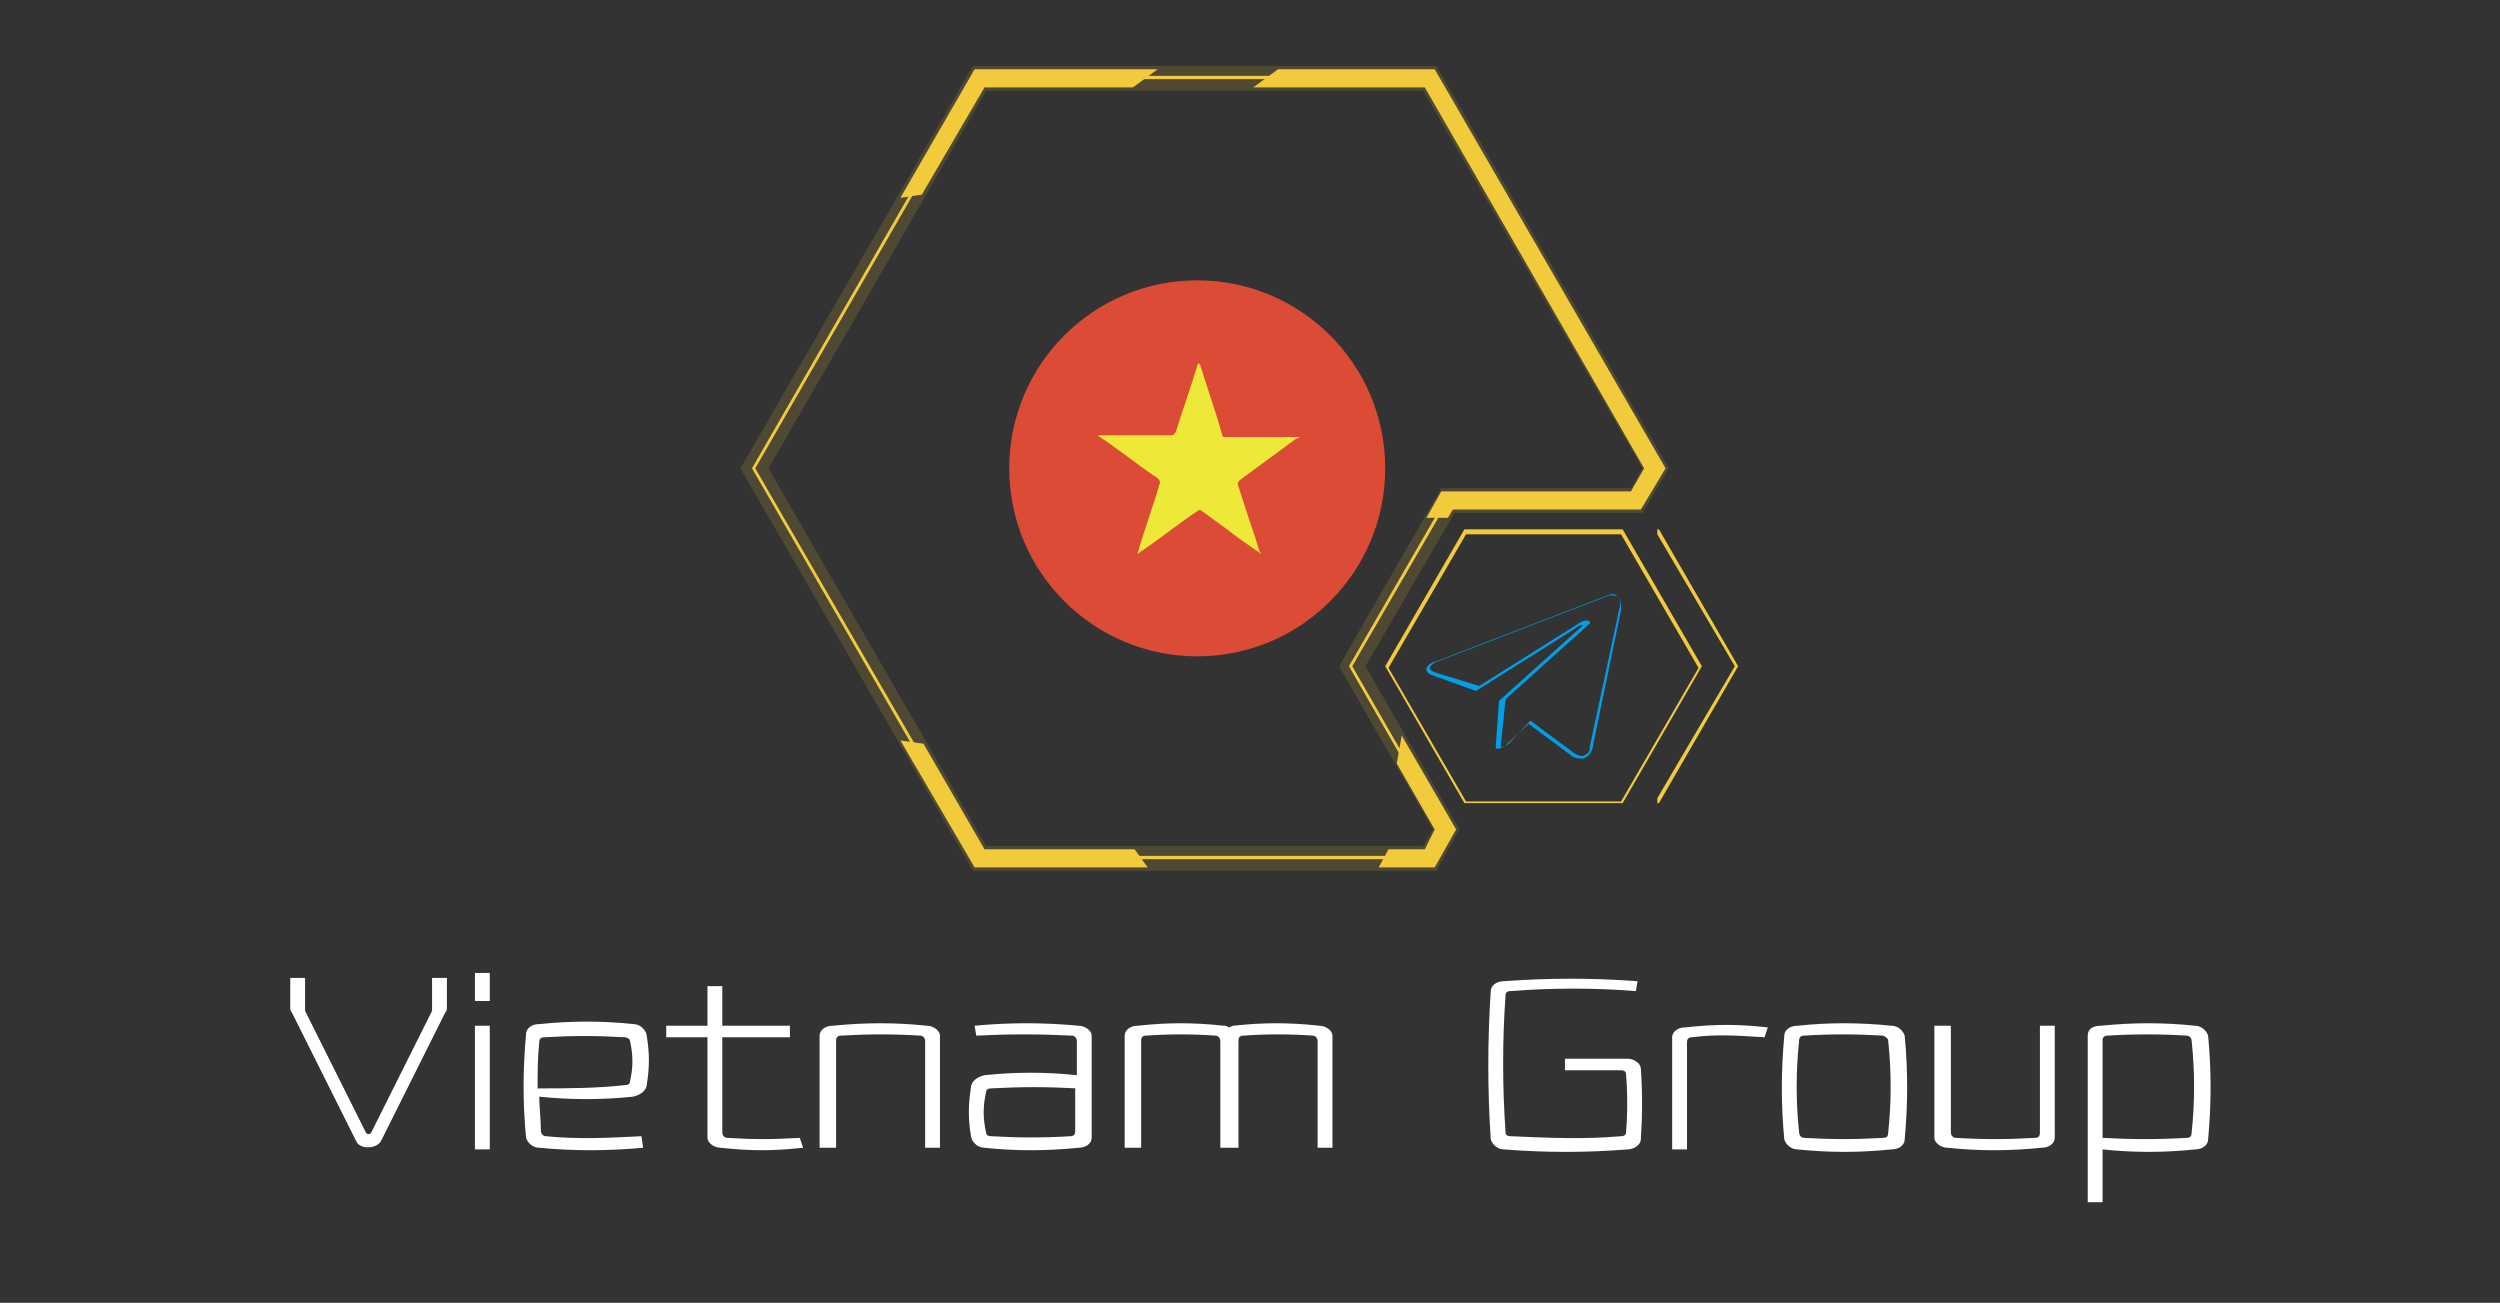 <?xml version="1.0" encoding="utf-8"?>
<!-- Generator: Adobe Illustrator 26.0.0, SVG Export Plug-In . SVG Version: 6.00 Build 0)  -->
<svg version="1.1" id="图层_1" xmlns="http://www.w3.org/2000/svg" xmlns:xlink="http://www.w3.org/1999/xlink" x="0px" y="0px"
	 viewBox="0 0 151.6 79" style="enable-background:new 0 0 151.6 79;" xml:space="preserve">
<rect x="0" y="0" width="151.6" height="79" fill="#333333" stroke="none"/>
<style type="text/css">
	.st0{opacity:0.15;}
	.st1{fill:#F2CB3C;}
	.st2{fill:#009FE8;}
	.st3{fill:none;}
	.st4{fill-rule:evenodd;clip-rule:evenodd;fill:#DB4B35;}
	.st5{fill:#EEE939;}
	.st6{fill:#FFFFFF;}
	.st7{fill-rule:evenodd;clip-rule:evenodd;fill:#FFFFFF;}
	.st8{fill:#593B81;}
	.st9{fill:#63C3EF;}
	.st10{fill:#E74989;}
	.st11{fill:#4A4397;}
	.st12{fill:#129B7F;}
	.st13{fill:#DB4B35;}
	.st14{fill-rule:evenodd;clip-rule:evenodd;fill:#040000;}
	.st15{fill-rule:evenodd;clip-rule:evenodd;fill:#2479AE;}
	.st16{fill:#1E8BCA;}
	.st17{fill-rule:evenodd;clip-rule:evenodd;fill:#E7BE1A;}
	.st18{fill-rule:evenodd;clip-rule:evenodd;fill:#25A55A;}
	.st19{fill-rule:evenodd;clip-rule:evenodd;fill:#03743C;}
	.st20{fill-rule:evenodd;clip-rule:evenodd;fill:#2A9E59;}
	.st21{fill-rule:evenodd;clip-rule:evenodd;fill:#D47819;}
	.st22{fill-rule:evenodd;clip-rule:evenodd;fill:#2873A5;}
</style>
<g>
	<g class="st0">
		<g>
			<path class="st1" d="M87.1,52.8H59L44.9,28.4L59,4h28.1l14.1,24.4l-1.6,2.7H88.2l-5.4,9.3l5.7,9.9L87.1,52.8z M59.8,51.3h26.5
				l0.6-1l-5.7-9.9l6.2-10.8h11.5l0.7-1.2L86.3,5.5H59.8L46.6,28.4L59.8,51.3z"/>
		</g>
	</g>
	<g>
		<path class="st2" d="M95.9,46c-0.1,0-0.3,0-0.5-0.1l-2.7-2l-1.3,1.2c-0.1,0.1-0.3,0.3-0.6,0.3h-0.1l0-0.1l0.2-2.8l0,0l5-4.5
			c0.1-0.1,0.1-0.1,0.1-0.1c0,0-0.2,0-0.3,0.1l-6.2,3.9l0,0L87,41c-0.3-0.1-0.5-0.2-0.5-0.4c0-0.2,0.2-0.4,0.6-0.5l10.4-4
			c0.2-0.1,0.5-0.1,0.6,0.1c0.2,0.2,0.2,0.5,0.2,0.8l-1.7,8.2l0,0l0,0.1c-0.1,0.3-0.2,0.5-0.4,0.6C96.1,46,96,46,95.9,46z
			 M92.8,43.7l2.7,2c0.2,0.1,0.4,0.2,0.6,0.1c0.2-0.1,0.3-0.2,0.3-0.5l1.8-8.4c0.1-0.3,0-0.6-0.1-0.7c-0.1-0.1-0.3-0.1-0.5-0.1
			l-10.4,4c-0.3,0.1-0.5,0.3-0.5,0.4c0,0.1,0.1,0.2,0.4,0.3l2.6,0.8l6.2-3.9c0.2-0.1,0.4-0.1,0.5,0c0,0,0.1,0.1-0.1,0.2l-5,4.5
			L91,45.3c0.2,0,0.3-0.1,0.5-0.2L92.8,43.7z"/>
	</g>
	<g>
		<path class="st1" d="M98.4,48.7h-9.6l-4.8-8.3l4.8-8.3h9.6l4.8,8.3L98.4,48.7z M88.9,48.6h9.4l4.7-8.1l-4.7-8.1h-9.4l-4.7,8.1
			L88.9,48.6z"/>
	</g>
	<polygon class="st1" points="59.7,5.3 68.7,5.3 70.2,4.2 59.1,4.2 54.6,12 55.9,11.8 	"/>
	<polygon class="st1" points="59.7,51.5 56,45.1 54.6,44.9 59.1,52.6 69.6,52.6 68.8,51.5 	"/>
	<polygon class="st3" points="86.4,51.5 87,50.3 84.7,46.3 83.7,51.5 	"/>
	<polygon class="st1" points="88.3,50.3 85,44.6 84.7,46.3 87,50.3 86.4,51.5 84.2,51.5 83.6,52.6 87,52.6 	"/>
	<polygon class="st1" points="99.5,30.9 101,28.4 87,4.2 77.5,4.2 76,5.3 86.4,5.3 99.7,28.4 98.9,29.8 87.4,29.8 86.5,31.4 
		87.8,31.4 88.1,30.9 	"/>
	<g>
		<path class="st1" d="M86.7,52.1H59.3l0,0L45.6,28.4l0,0L59.3,4.6h27.4l0,0l13.7,23.7l-1.2,2.1H87.8l-5.8,10l5.7,9.9L86.7,52.1z
			 M59.4,51.9h27.2l0.9-1.6l-5.7-9.9l5.9-10.2h11.5l1.1-1.9L86.6,4.8H59.4L45.8,28.4L59.4,51.9z"/>
	</g>
	<polygon class="st1" points="100.6,32.1 100.5,32.1 100.5,32.4 105.2,40.4 100.5,48.4 100.5,48.7 100.6,48.7 105.4,40.4 	"/>
	<g>
		<g id="flags_00000005227029279448125880000002208354060962567058_" transform="translate(-180, -6120)">
			<g id="turkey_00000158736370242688145900000009829921874305713566_" transform="translate(180, 6120)">
				<circle id="red_00000059269175070503102760000007831897427765151115_" class="st4" cx="72.6" cy="28.4" r="11.4"/>
				<path id="white_00000039842085000591983800000010575377522113726859_" class="st4" d="M78.3,29.5l-0.9,0.9l-0.2-1.3l-1.1-0.6
					l1.1-0.6l0.2-1.3l0.9,0.9l1.2-0.2L79,28.5l0.6,1.1L78.3,29.5L78.3,29.5z M75.9,31.1c-1,1.8-2.9,2.9-5,2.9
					c-3.2,0-5.7-2.6-5.7-5.7s2.6-5.7,5.7-5.7c2.2,0,4,1.2,5,2.9c-0.8-1-2.1-1.7-3.5-1.7c-2.5,0-4.4,2-4.4,4.4s2,4.4,4.4,4.4
					C73.8,32.8,75.1,32.2,75.9,31.1C75.9,31.1,75.1,32.2,75.9,31.1L75.9,31.1z"/>
			</g>
		</g>
		<path class="st5" d="M76.5,33.6c-0.9-0.6-1.7-1.2-2.5-1.8c-0.4-0.3-0.7-0.5-1.1-0.8c-0.1-0.1-0.2-0.1-0.3,0
			c-1.2,0.8-2.3,1.7-3.5,2.5c0,0-0.1,0.1-0.1,0.1c0-0.1,0-0.1,0-0.1c0.4-1.4,0.9-2.7,1.3-4.1c0.1-0.2,0-0.3-0.1-0.4
			c-1.2-0.8-2.3-1.7-3.5-2.5c0,0-0.1,0-0.1-0.1c0.1,0,0.1,0,0.2,0c1.4,0,2.8,0,4.2,0c0.2,0,0.2-0.1,0.3-0.2c0.4-1.3,0.9-2.7,1.3-4
			c0,0,0-0.1,0.1-0.2c0,0.1,0.1,0.1,0.1,0.2c0.4,1.3,0.9,2.7,1.3,4.1c0,0.2,0.1,0.2,0.3,0.2c1.4,0,2.8,0,4.2,0c0.1,0,0.1,0,0.2,0
			c-0.1,0.1-0.1,0.1-0.2,0.1c-1.1,0.8-2.3,1.7-3.4,2.5c-0.1,0.1-0.2,0.2-0.1,0.4c0.4,1.3,0.9,2.7,1.3,4
			C76.5,33.5,76.5,33.6,76.5,33.6z"/>
	</g>
</g>
<g>
	<path class="st6" d="M26.2,61.3c0,0,0-0.1,0-0.2v-1.8h0.9v1.8c0,0.1,0,0.2-0.1,0.3l-3.9,7.8c-0.3,0.5-1.3,0.5-1.5,0l-3.9-7.8
		c-0.1-0.1-0.1-0.2-0.1-0.3v-1.8h0.9v1.8c0,0.1,0,0.1,0,0.2l3.7,7.4c0.1,0.1,0.2,0.1,0.3,0L26.2,61.3z"/>
	<path class="st6" d="M29.7,59v1.7h-0.9V59H29.7z M29.7,62.2v7.5h-0.9v-7.5H29.7z"/>
	<path class="st6" d="M39,69.6c-2.2,0.2-4.2,0.2-6.3,0c-0.4,0-0.7-0.3-0.8-0.6c-0.2-2.1-0.2-4.1,0-6.3c0-0.3,0.3-0.6,0.8-0.6
		c2-0.2,3.8-0.2,5.7,0c0.4,0,0.7,0.3,0.8,0.6c0.2,1.2,0.2,2,0,3.2c-0.1,0.3-0.4,0.5-0.8,0.6c-1.9,0.2-3.8,0.2-5.7,0
		c0,0.6,0.1,1.4,0.1,2.1c0,0.1,0.1,0.3,0.3,0.3c2,0.2,3.8,0.1,5.8,0L39,69.6z M37.9,65.8c0.2,0,0.3-0.1,0.3-0.2
		c0.2-0.9,0.2-1.6,0-2.5c0-0.1-0.2-0.2-0.3-0.2c-1.7-0.1-3.2-0.1-4.9,0c-0.2,0-0.3,0.1-0.3,0.3c-0.1,1-0.1,1.8-0.1,2.8
		C34.4,66,36.1,66,37.9,65.8z"/>
	<path class="st6" d="M48.7,69.6c-1.9,0.2-3.1,0.2-5,0c-0.4,0-0.8-0.3-0.8-0.6v-6.1h-2.5v-0.7h2.5v-2.4h0.9v2.4h4.1v0.7h-4.1v5.8
		c0,0.1,0.1,0.3,0.3,0.3c1.6,0.1,2.7,0.1,4.4,0L48.7,69.6z"/>
	<path class="st6" d="M49.7,69.6v-6.8c0-0.3,0.3-0.6,0.8-0.6c2-0.2,3.8-0.2,5.7,0c0.4,0,0.8,0.3,0.8,0.6v6.8h-0.9v-6.5
		c0-0.1-0.1-0.3-0.3-0.3c-1.6-0.1-3.1-0.1-4.8,0c-0.2,0-0.3,0.1-0.3,0.3v6.5H49.7z"/>
	<path class="st6" d="M59.1,62.2c2.1-0.2,4.2-0.2,6.3,0c0.4,0,0.8,0.3,0.8,0.6V69c0,0.3-0.3,0.6-0.8,0.6c-2,0.2-3.8,0.2-5.7,0
		c-0.4,0-0.7-0.3-0.8-0.6c-0.2-1.1-0.2-2,0-3.2c0.1-0.3,0.4-0.5,0.8-0.6c1.9-0.2,3.7-0.2,5.6,0v-2.1c0-0.1-0.1-0.3-0.3-0.3
		c-2-0.1-3.8-0.1-5.8,0L59.1,62.2z M65.3,66c-1.8-0.1-3.4-0.1-5.2,0c-0.2,0-0.3,0.1-0.3,0.2c-0.2,0.9-0.2,1.6,0,2.5
		c0,0.1,0.1,0.2,0.3,0.2c1.7,0.1,3.2,0.1,4.8,0c0.2,0,0.3-0.1,0.3-0.3V66z"/>
	<path class="st6" d="M68.2,69.6v-6.8c0-0.3,0.3-0.6,0.8-0.6c1.8-0.2,3.4-0.2,5.2,0c0.1,0,0.2,0,0.3,0.1c0.1,0,0.2-0.1,0.3-0.1
		c1.8-0.2,3.4-0.2,5.2,0c0.4,0,0.8,0.3,0.8,0.6v6.8h-0.9v-6.5c0-0.1-0.1-0.3-0.3-0.3c-1.4-0.1-2.8-0.1-4.2,0c-0.2,0-0.3,0.1-0.3,0.3
		v6.5H74v-6.5c0-0.1-0.1-0.3-0.3-0.3c-1.4-0.1-2.8-0.1-4.2,0c-0.2,0-0.3,0.1-0.3,0.3v6.5H68.2z"/>
	<path class="st6" d="M99.2,60.1c-2.5-0.2-5.1-0.2-7.6,0c-0.2,0-0.3,0.1-0.3,0.2c-0.2,2.8-0.2,5.6,0,8.4c0,0.1,0.1,0.2,0.3,0.2
		c2.3,0.1,4.4,0.2,6.7,0c0.2,0,0.3-0.1,0.3-0.2c0.1-1.2,0.1-2.4,0-3.6c0-0.1-0.1-0.2-0.3-0.2h-3.4v-0.7h3.8c0.4,0,0.8,0.3,0.8,0.6
		c0.1,1.4,0.1,2.8,0,4.3c0,0.3-0.4,0.6-0.8,0.6c-2.5,0.2-5,0.2-7.5,0c-0.4,0-0.7-0.3-0.8-0.6c-0.2-3-0.2-6,0-9
		c0-0.3,0.3-0.6,0.8-0.6c2.7-0.2,5.4-0.2,8.1,0L99.2,60.1z"/>
	<path class="st6" d="M107,62.9c-1.7-0.1-2.8-0.2-4.4,0c-0.2,0-0.3,0.1-0.3,0.3v6.5h-0.9v-6.8c0-0.3,0.3-0.6,0.8-0.6
		c1.9-0.2,3.1-0.2,5,0L107,62.9z"/>
	<path class="st6" d="M114.7,62.2c0.4,0,0.7,0.3,0.8,0.6c0.2,2.1,0.2,4.1,0,6.3c0,0.3-0.3,0.6-0.8,0.6c-2,0.2-3.7,0.2-5.7,0
		c-0.4,0-0.7-0.3-0.8-0.6c-0.2-2.1-0.2-4.1,0-6.3c0-0.3,0.3-0.6,0.8-0.6C110.9,62,112.7,62,114.7,62.2z M109.1,68.7
		c0,0.1,0.1,0.3,0.3,0.3c1.7,0.1,3.1,0.1,4.8,0c0.2,0,0.3-0.1,0.3-0.3c0.2-1.9,0.2-3.7,0-5.6c0-0.1-0.1-0.2-0.3-0.3
		c-1.7-0.1-3.2-0.1-4.8,0c-0.2,0-0.3,0.1-0.3,0.3C108.9,65,108.9,66.8,109.1,68.7z"/>
	<path class="st6" d="M118.3,62.2v6.5c0,0.1,0.1,0.3,0.3,0.3c1.6,0.1,3.1,0.1,4.8,0c0.2,0,0.3-0.1,0.3-0.3v-6.5h0.9V69
		c0,0.3-0.3,0.6-0.8,0.6c-2,0.2-3.8,0.2-5.7,0c-0.4,0-0.8-0.3-0.8-0.6v-6.8H118.3z"/>
	<path class="st6" d="M126.6,72.9V62.8c0-0.4,0.3-0.6,0.8-0.6c2-0.2,3.8-0.2,5.7,0c0.4,0,0.7,0.3,0.8,0.6c0.2,2.1,0.2,4.1,0,6.3
		c0,0.3-0.3,0.6-0.8,0.6c-1.9,0.2-3.7,0.2-5.6,0v3.2H126.6z M127.5,69c1.8,0.1,3.4,0.1,5.1,0c0.2,0,0.3-0.1,0.3-0.3
		c0.2-1.9,0.2-3.7,0-5.6c0-0.1-0.1-0.3-0.3-0.3c-1.6-0.1-3.2-0.1-4.8,0c-0.2,0-0.3,0.1-0.3,0.3V69z"/>
</g>
</svg>
